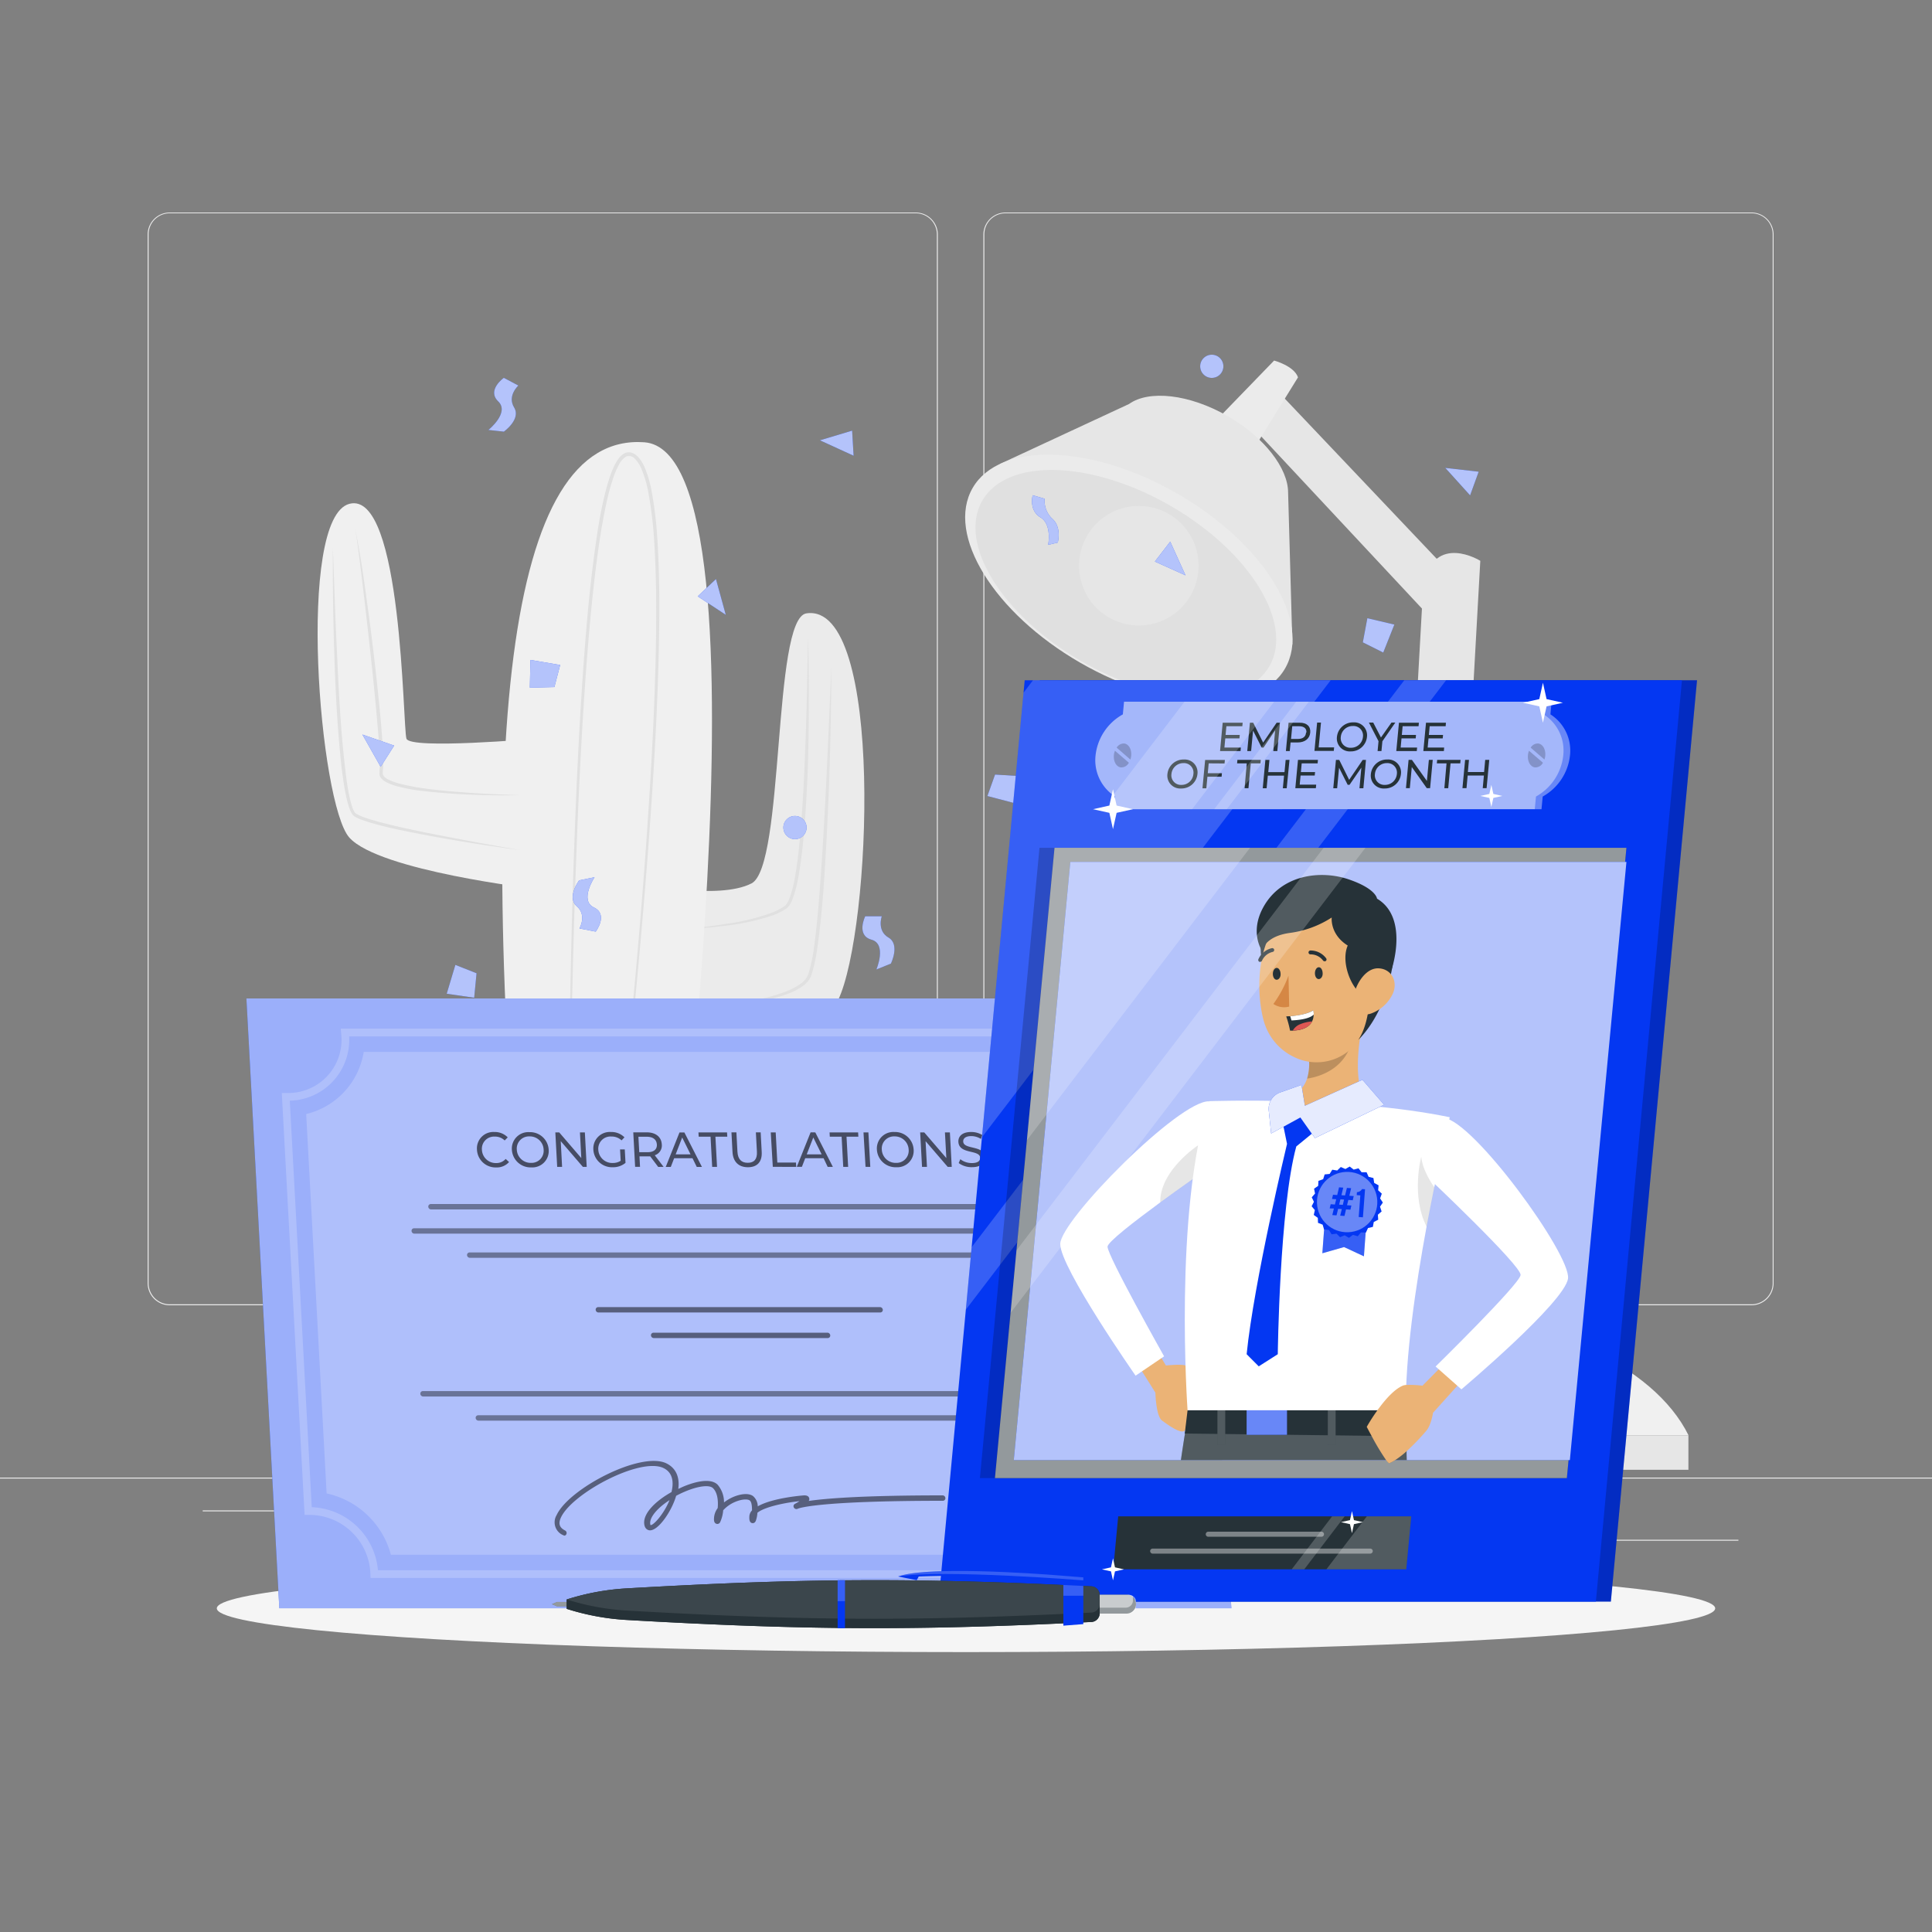 <svg xmlns="http://www.w3.org/2000/svg" viewBox="0 0 500 500"><rect x="0" y="0" width="500" height="500" fill="#808080" stroke="none"/><g id="freepik--background-complete--inject-77"><rect y="382.4" width="500" height="0.25" style="fill:#ebebeb"></rect><rect x="416.78" y="398.49" width="33.12" height="0.25" style="fill:#ebebeb"></rect><rect x="322.53" y="401.21" width="8.69" height="0.25" style="fill:#ebebeb"></rect><rect x="396.59" y="389.21" width="19.19" height="0.25" style="fill:#ebebeb"></rect><rect x="52.46" y="390.89" width="43.19" height="0.25" style="fill:#ebebeb"></rect><rect x="104.56" y="390.89" width="6.33" height="0.25" style="fill:#ebebeb"></rect><rect x="131.47" y="395.11" width="93.68" height="0.25" style="fill:#ebebeb"></rect><path d="M237,337.8H43.91a5.71,5.71,0,0,1-5.7-5.71V60.66A5.71,5.71,0,0,1,43.91,55H237a5.71,5.71,0,0,1,5.71,5.71V332.09A5.71,5.71,0,0,1,237,337.8ZM43.91,55.2a5.46,5.46,0,0,0-5.45,5.46V332.09a5.46,5.46,0,0,0,5.45,5.46H237a5.47,5.47,0,0,0,5.46-5.46V60.66A5.47,5.47,0,0,0,237,55.2Z" style="fill:#ebebeb"></path><path d="M453.31,337.8H260.21a5.72,5.72,0,0,1-5.71-5.71V60.66A5.72,5.72,0,0,1,260.21,55h193.1A5.71,5.71,0,0,1,459,60.66V332.09A5.71,5.71,0,0,1,453.31,337.8ZM260.21,55.2a5.47,5.47,0,0,0-5.46,5.46V332.09a5.47,5.47,0,0,0,5.46,5.46h193.1a5.47,5.47,0,0,0,5.46-5.46V60.66a5.47,5.47,0,0,0-5.46-5.46Z" style="fill:#ebebeb"></path><path d="M165.67,228.63s20.19,4.4,28.81,0,5.4-68.56,14.21-69.89c20.27-3.05,16.82,82.16,8.2,100.11s-53,10.32-53,10.32Z" style="fill:#ebebeb"></path><path d="M175.72,240.53c4.14-.12,8.27-.47,12.38-1a58.15,58.15,0,0,0,12.15-2.73,16.68,16.68,0,0,0,2.84-1.41,3.22,3.22,0,0,0,1.24-1.14,8.27,8.27,0,0,0,.74-1.45,33,33,0,0,0,1.59-6.08c.73-4.1,1.16-8.22,1.52-12.35.63-8.26,1-16.54,1.09-24.81s.11-16.55-.14-24.82l-.25,12.4q-.12,6.21-.33,12.4c-.29,8.26-.61,16.52-1.31,24.75-.33,4.11-.73,8.23-1.43,12.28a31.68,31.68,0,0,1-1.49,5.92,7.65,7.65,0,0,1-.66,1.31,2.59,2.59,0,0,1-1,.94,15.8,15.8,0,0,1-2.68,1.39A57.52,57.52,0,0,1,188,239.08C184,239.76,179.84,240.19,175.72,240.53Z" style="fill:#e0e0e0"></path><path d="M215.15,172.5,214.54,187l-.66,14.5c-.48,9.67-1,19.34-1.74,29-.36,4.82-.79,9.64-1.44,14.42a41.82,41.82,0,0,1-1.45,7,5.27,5.27,0,0,1-2,2.64,15.45,15.45,0,0,1-3.08,1.73,41.44,41.44,0,0,1-6.87,2.13c-2.34.54-4.72,1-7.11,1.31-4.78.73-9.61,1.17-14.44,1.45a140.86,140.86,0,0,0,14.5-1c2.4-.3,4.8-.68,7.18-1.19a42.33,42.33,0,0,0,7-2,16.93,16.93,0,0,0,3.27-1.76,7.48,7.48,0,0,0,1.4-1.3,5.76,5.76,0,0,0,.93-1.7,43.15,43.15,0,0,0,1.53-7.18c.69-4.81,1.14-9.64,1.53-14.47q1-14.49,1.52-29C214.92,191.87,215.14,182.19,215.15,172.5Z" style="fill:#e0e0e0"></path><path d="M172.54,339.23s29.9-222.21-5.8-224.77-44.31,75.8-30.52,221.94Z" style="fill:#f0f0f0"></path><path d="M138.7,191.17s-32.54,2.85-33.51,0-1-64.42-14.77-60.78-7.75,77.77,0,86.39,48.28,13.28,48.28,13.28S144.12,202.73,138.7,191.17Z" style="fill:#f0f0f0"></path><path d="M157.7,318.93q3.17-25.43,5.77-50.94c1.7-17,3.23-34,4.49-51.07s2.27-34.12,2.59-51.22c.15-8.55.14-17.11-.39-25.66a104.24,104.24,0,0,0-1.49-12.78,30.83,30.83,0,0,0-1.8-6.24,9.18,9.18,0,0,0-1.8-2.83,4.16,4.16,0,0,0-1.5-1,2.48,2.48,0,0,0-1.91.11,4.08,4.08,0,0,0-1.38,1.14,9.79,9.79,0,0,0-.94,1.4,22.77,22.77,0,0,0-1.32,3,54.8,54.8,0,0,0-1.75,6.22c-1,4.19-1.64,8.42-2.23,12.65-1.18,8.48-2,17-2.66,25.52-1.33,17.05-2.13,34.12-2.75,51.2s-1,34.17-1.24,51.26-.28,34.18-.18,51.27q.09-25.63.64-51.26c.31-17.09.75-34.17,1.41-51.24s1.52-34.14,2.9-51.17c.71-8.51,1.53-17,2.73-25.46.61-4.22,1.31-8.43,2.26-12.57a56.82,56.82,0,0,1,1.74-6.1,21,21,0,0,1,1.27-2.86,5.18,5.18,0,0,1,1.91-2.15,2,2,0,0,1,2.34.7,8.21,8.21,0,0,1,1.61,2.54,29.62,29.62,0,0,1,1.76,6,102.93,102.93,0,0,1,1.52,12.66c.55,8.51.59,17.05.47,25.59-.27,17.07-1.24,34.14-2.43,51.18S164.65,250.94,163,268,159.66,302,157.7,318.93Z" style="fill:#e0e0e0"></path><path d="M134.6,205.79c-4.21-.13-8.41-.3-12.61-.59s-8.38-.61-12.53-1.21a57,57,0,0,1-6.14-1.21,14.87,14.87,0,0,1-2.87-1.06,3.62,3.62,0,0,1-1.12-.84,1.16,1.16,0,0,1-.25-.51,3,3,0,0,1,0-.65c0-.54.11-1.1.09-1.63l0-1.59c0-1.07-.09-2.12-.13-3.17-.13-2.11-.27-4.21-.45-6.31q-1.16-12.59-2.78-25.11c-1.13-8.34-2.18-16.7-3.88-24.95.7,4.15,1.19,8.33,1.69,12.5s1,8.36,1.47,12.54c.93,8.36,1.86,16.72,2.56,25.1.2,2.09.35,4.19.49,6.28,0,1.05.14,2.1.16,3.14l0,1.56c0,.52-.06,1-.08,1.52l0,.4a1.8,1.8,0,0,0,0,.52,1.92,1.92,0,0,0,.44.89,4.26,4.26,0,0,0,1.38,1.05,15.93,15.93,0,0,0,3,1.1,46.34,46.34,0,0,0,6.25,1.14A191.83,191.83,0,0,0,134.6,205.79Z" style="fill:#e0e0e0"></path><path d="M134.6,220c-4.66-.82-9.32-1.63-14-2.52s-9.3-1.75-13.92-2.75c-2.31-.5-4.61-1-6.9-1.59-1.15-.29-2.29-.58-3.41-.93-.56-.16-1.13-.32-1.67-.53a12.8,12.8,0,0,1-1.61-.62l-.75-.37-.19-.1-.12-.1a1.43,1.43,0,0,1-.22-.26,6.66,6.66,0,0,1-.69-1.5,28.8,28.8,0,0,1-.85-3.38c-.44-2.3-.75-4.64-1-7-1.09-9.38-1.57-18.83-2-28.28q-.36-7.08-.61-14.18l-.51-14.19c-.07,9.47.08,18.94.39,28.4s.82,18.93,1.84,28.36c.29,2.36.61,4.71,1.08,7.06a29.33,29.33,0,0,0,.9,3.49,7.17,7.17,0,0,0,.81,1.71,2.57,2.57,0,0,0,.35.4,2,2,0,0,0,.23.18l.2.11.84.42a16.8,16.8,0,0,0,1.7.64c.57.21,1.14.37,1.71.53,1.15.35,2.3.64,3.45.92,2.31.57,4.63,1.05,7,1.51C115.86,217.27,125.22,218.75,134.6,220Z" style="fill:#e0e0e0"></path><polygon points="214.39 307.07 96.96 307.07 106.77 382.2 204.58 382.2 214.39 307.07" style="fill:#e0e0e0"></polygon><rect x="92" y="304.44" width="127.34" height="18.05" transform="translate(311.35 626.93) rotate(180)" style="fill:#e6e6e6"></rect><polygon points="328.41 98.85 378.44 151.59 370.79 160.48 323.47 109.81 328.41 98.85" style="fill:#e6e6e6"></polygon><path d="M368.36,151l-11.6,207.54h14.46l11.88-213.4S371.39,137.81,368.36,151Z" style="fill:#e6e6e6"></path><path d="M311.16,112.49l18.58-19.18s5.18,1.38,6.18,4.35l-12.38,20Z" style="fill:#ebebeb"></path><path d="M333.36,127.46c0-6.21-6.07-14.25-15.59-19.75-10-5.75-20.44-6.84-25.59-3.15h0L258.73,120.1l75.74,46.67Z" style="fill:#e6e6e6"></path><ellipse cx="292.15" cy="149.64" rx="25.23" ry="46.69" transform="translate(16.48 327.83) rotate(-60)" style="fill:#ebebeb"></ellipse><ellipse cx="291.37" cy="151" rx="23.18" ry="42.89" transform="translate(14.91 327.83) rotate(-60)" style="fill:#e0e0e0"></ellipse><circle cx="294.73" cy="146.4" r="15.47" transform="translate(-17.2 251.29) rotate(-45)" style="fill:#e6e6e6"></circle><path d="M437,371.48c-9-18.31-37.77-31.7-71.88-31.7s-62.86,13.39-71.87,31.7Z" style="fill:#f0f0f0"></path><rect x="293.21" y="371.48" width="143.75" height="8.9" style="fill:#e6e6e6"></rect></g><g id="freepik--Shadow--inject-77"><ellipse id="freepik--path--inject-77" cx="250" cy="416.24" rx="193.89" ry="11.32" style="fill:#f5f5f5"></ellipse></g><g id="freepik--Confetti--inject-77"><polygon points="302.85 140.17 298.88 145.33 306.81 148.9 302.85 140.17" style="fill:#0437F2"></polygon><polygon points="333.51 298.47 338.62 294.44 331.8 289.04 333.51 298.47" style="fill:#0437F2"></polygon><polygon points="220.91 117.94 220.53 111.45 212.19 113.95 220.91 117.94" style="fill:#0437F2"></polygon><polygon points="173.41 359.03 169.44 364.18 177.37 367.75 173.41 359.03" style="fill:#0437F2"></polygon><polygon points="257.52 200.46 263.87 200.85 263.07 207.99 255.54 206.01 257.52 200.46" style="fill:#0437F2"></polygon><polygon points="285.86 263.17 282.85 268.77 276.69 265.07 281.64 259.05 285.86 263.17" style="fill:#0437F2"></polygon><polygon points="246.73 299.93 253.08 300.33 252.29 307.47 244.75 305.49 246.73 299.93" style="fill:#0437F2"></polygon><path d="M324.82,217.18l4,.79s-6,4-3.18,7.14-2,5.95-2,5.95l-3.57-2.38s3.17-2.38,1.59-5.55S324.82,217.18,324.82,217.18Z" style="fill:#0437F2"></path><polygon points="388.72 279.57 385.07 284.96 393.21 288.04 388.72 279.57" style="fill:#0437F2"></polygon><polygon points="380.46 128.2 382.68 122.08 374.04 121.09 380.46 128.2" style="fill:#0437F2"></polygon><polygon points="352.7 166.24 353.87 159.99 360.86 161.64 357.98 168.88 352.7 166.24" style="fill:#0437F2"></polygon><path d="M401.27,190.9l-4,.45s4.46-5.59.85-7.77.09-6.27.09-6.27l4.12,1.18s-2.3,3.23.18,5.78S401.27,190.9,401.27,190.9Z" style="fill:#0437F2"></path><path d="M238.52,366.4l4,.79s-6,4-3.17,7.14-2,5.95-2,5.95l-3.57-2.38s3.18-2.38,1.59-5.55S238.52,366.4,238.52,366.4Z" style="fill:#0437F2"></path><polygon points="292.06 329.18 288.1 334.34 296.03 337.91 292.06 329.18" style="fill:#0437F2"></polygon><polygon points="343.81 339.73 350.16 340.12 349.37 347.26 341.83 345.28 343.81 339.73" style="fill:#0437F2"></polygon><path d="M368,346.5l4,.79s-5.95,4-3.17,7.14-2,5.95-2,5.95L363.21,358s3.17-2.38,1.58-5.55S368,346.5,368,346.5Z" style="fill:#0437F2"></path><path d="M273.75,140.42l-2.49.59s1.06-5.29-2-7.12-2-5.72-2-5.72l3.1.9a6.31,6.31,0,0,0,2.05,5.25C274.81,136.53,273.75,140.42,273.75,140.42Z" style="fill:#0437F2"></path><path d="M230.56,249.38l-3.75,1.52s2.79-6.59-1.27-7.71-1.62-6.06-1.62-6.06l4.29,0s-1.34,3.73,1.73,5.51S230.56,249.38,230.56,249.38Z" style="fill:#0437F2"></path><path d="M208.74,214.17a3,3,0,1,1-3-3A3,3,0,0,1,208.74,214.17Z" style="fill:#0437F2"></path><path d="M316.61,94.8a3,3,0,1,1-3-3A3,3,0,0,1,316.61,94.8Z" style="fill:#0437F2"></path><polygon points="185.29 149.86 180.56 154.33 187.83 159.11 185.29 149.86" style="fill:#0437F2"></polygon><polygon points="163.65 277.88 166.81 272.19 158.43 269.84 163.65 277.88" style="fill:#0437F2"></polygon><polygon points="106 320.34 104.34 326.63 113.03 326.86 106 320.34" style="fill:#0437F2"></polygon><polygon points="123.33 251.88 122.72 258.21 115.61 257.18 117.85 249.71 123.33 251.88" style="fill:#0437F2"></polygon><path d="M149.87,227.84l4-.81s-4,6-.17,7.82.47,6.25.47,6.25l-4.21-.82s2-3.42-.68-5.73S149.87,227.84,149.87,227.84Z" style="fill:#0437F2"></path><polygon points="98.51 198.45 102.01 192.96 93.79 190.1 98.51 198.45" style="fill:#0437F2"></polygon><polygon points="143.48 177.81 137.12 177.97 137.28 170.79 144.97 172.1 143.48 177.81" style="fill:#0437F2"></polygon><path d="M130.4,111.71l-4-.44s5.58-4.47,2.54-7.39,1.45-6.1,1.45-6.1l3.76,2s-2.95,2.65-1.09,5.68S130.4,111.71,130.4,111.71Z" style="fill:#0437F2"></path><path d="M192,313.91a3,3,0,1,1,3.22,2.7A3,3,0,0,1,192,313.91Z" style="fill:#0437F2"></path><g style="opacity:0.7;isolation:isolate"><polygon points="302.85 140.17 298.88 145.33 306.81 148.9 302.85 140.17" style="fill:#fff"></polygon><polygon points="333.51 298.47 338.62 294.44 331.8 289.04 333.51 298.47" style="fill:#fff"></polygon><polygon points="220.91 117.94 220.53 111.45 212.19 113.95 220.91 117.94" style="fill:#fff"></polygon><polygon points="173.41 359.03 169.44 364.18 177.37 367.75 173.41 359.03" style="fill:#fff"></polygon><polygon points="257.52 200.46 263.87 200.85 263.07 207.99 255.54 206.01 257.52 200.46" style="fill:#fff"></polygon><polygon points="285.86 263.17 282.85 268.77 276.69 265.07 281.64 259.05 285.86 263.17" style="fill:#fff"></polygon><polygon points="246.73 299.93 253.08 300.33 252.29 307.47 244.75 305.49 246.73 299.93" style="fill:#fff"></polygon><path d="M324.82,217.18l4,.79s-6,4-3.18,7.14-2,5.95-2,5.95l-3.57-2.38s3.17-2.38,1.59-5.55S324.82,217.18,324.82,217.18Z" style="fill:#fff"></path><polygon points="388.72 279.57 385.07 284.96 393.21 288.04 388.72 279.57" style="fill:#fff"></polygon><polygon points="380.46 128.2 382.68 122.08 374.04 121.09 380.46 128.2" style="fill:#fff"></polygon><polygon points="352.7 166.24 353.87 159.99 360.86 161.64 357.98 168.88 352.7 166.24" style="fill:#fff"></polygon><path d="M401.27,190.9l-4,.45s4.46-5.59.85-7.77.09-6.27.09-6.27l4.12,1.18s-2.3,3.23.18,5.78S401.27,190.9,401.27,190.9Z" style="fill:#fff"></path><path d="M238.52,366.4l4,.79s-6,4-3.17,7.14-2,5.95-2,5.95l-3.57-2.38s3.18-2.38,1.59-5.55S238.52,366.4,238.52,366.4Z" style="fill:#fff"></path><polygon points="292.06 329.18 288.1 334.34 296.03 337.91 292.06 329.18" style="fill:#fff"></polygon><polygon points="343.81 339.73 350.16 340.12 349.37 347.26 341.83 345.28 343.81 339.73" style="fill:#fff"></polygon><path d="M368,346.5l4,.79s-5.95,4-3.17,7.14-2,5.95-2,5.95L363.21,358s3.17-2.38,1.58-5.55S368,346.5,368,346.5Z" style="fill:#fff"></path><path d="M273.75,140.42l-2.49.59s1.06-5.29-2-7.12-2-5.72-2-5.72l3.1.9a6.31,6.31,0,0,0,2.05,5.25C274.81,136.53,273.75,140.42,273.75,140.42Z" style="fill:#fff"></path><path d="M230.56,249.38l-3.75,1.52s2.79-6.59-1.27-7.71-1.62-6.06-1.62-6.06l4.29,0s-1.34,3.73,1.73,5.51S230.56,249.38,230.56,249.38Z" style="fill:#fff"></path><path d="M208.74,214.17a3,3,0,1,1-3-3A3,3,0,0,1,208.74,214.17Z" style="fill:#fff"></path><path d="M316.61,94.8a3,3,0,1,1-3-3A3,3,0,0,1,316.61,94.8Z" style="fill:#fff"></path><polygon points="185.29 149.86 180.56 154.33 187.83 159.11 185.29 149.86" style="fill:#fff"></polygon><polygon points="163.65 277.88 166.81 272.19 158.43 269.84 163.65 277.88" style="fill:#fff"></polygon><polygon points="106 320.34 104.34 326.63 113.03 326.86 106 320.34" style="fill:#fff"></polygon><polygon points="123.33 251.88 122.72 258.21 115.61 257.18 117.85 249.71 123.33 251.88" style="fill:#fff"></polygon><path d="M149.87,227.84l4-.81s-4,6-.17,7.82.47,6.25.47,6.25l-4.21-.82s2-3.42-.68-5.73S149.87,227.84,149.87,227.84Z" style="fill:#fff"></path><polygon points="98.51 198.45 102.01 192.96 93.79 190.1 98.51 198.45" style="fill:#fff"></polygon><polygon points="143.48 177.81 137.12 177.97 137.28 170.79 144.97 172.1 143.48 177.81" style="fill:#fff"></polygon><path d="M130.4,111.71l-4-.44s5.58-4.47,2.54-7.39,1.45-6.1,1.45-6.1l3.76,2s-2.95,2.65-1.09,5.68S130.4,111.71,130.4,111.71Z" style="fill:#fff"></path><path d="M192,313.91a3,3,0,1,1,3.22,2.7A3,3,0,0,1,192,313.91Z" style="fill:#fff"></path></g></g><g id="freepik--Diploma--inject-77"><polygon points="318.67 416.21 72.29 416.21 63.77 258.4 310.15 258.4 318.67 416.21" style="fill:#0437F2"></polygon><g style="opacity:0.6;isolation:isolate"><polygon points="318.67 416.21 72.29 416.21 63.77 258.4 310.15 258.4 318.67 416.21" style="fill:#fff"></polygon></g><g style="opacity:0.2"><path d="M294,408.38H95.9l-.06-1.53a15.84,15.84,0,0,0-15.6-14.8H78.83l-5.9-109.18h1.52A13.77,13.77,0,0,0,88.36,268.2l-.18-2H286.41l0,1.68v.2A15.82,15.82,0,0,0,302,282.87l1.59,0,5.9,109.26-1.67,0a13.79,13.79,0,0,0-13.94,14.66Zm-196.23-2H291.9a15.76,15.76,0,0,1,15.52-16.32l-5.68-105.2a17.84,17.84,0,0,1-17.3-16.64H90.36A15.76,15.76,0,0,1,75,284.86l5.68,105.2A17.86,17.86,0,0,1,97.81,406.38Z" style="fill:#fff"></path></g><path d="M101.17,402.38A22.08,22.08,0,0,0,84.53,386.5l-5.29-98.19a19.73,19.73,0,0,0,14.89-16.09H281a22.08,22.08,0,0,0,16.92,16.24l5.29,98.11a19.73,19.73,0,0,0-15,15.81Z" style="fill:#fff;opacity:0.2"></path><g style="opacity:0.6"><path d="M123.44,297.52a4.24,4.24,0,0,1,4.49-4.56,4.66,4.66,0,0,1,3.47,1.39l-.79.8a3.52,3.52,0,0,0-2.57-1,3.15,3.15,0,0,0-3.32,3.42,3.59,3.59,0,0,0,3.69,3.43,3.18,3.18,0,0,0,2.46-1.07l.87.8a4.19,4.19,0,0,1-3.33,1.4A4.81,4.81,0,0,1,123.44,297.52Z"></path><path d="M132.47,297.52A4.26,4.26,0,0,1,137,293a4.82,4.82,0,0,1,5,4.56,4.24,4.24,0,0,1-4.49,4.56A4.85,4.85,0,0,1,132.47,297.52Zm8.22,0a3.56,3.56,0,0,0-3.64-3.42,3.15,3.15,0,0,0-3.3,3.42,3.58,3.58,0,0,0,3.67,3.43A3.14,3.14,0,0,0,140.69,297.52Z"></path><path d="M151.36,293.06l.48,8.92h-1l-5.72-6.65.35,6.65h-1.27l-.48-8.92h1l5.72,6.65-.35-6.65Z"></path><path d="M160.47,297.47h1.22l.19,3.48a5,5,0,0,1-3.32,1.13,4.82,4.82,0,0,1-5-4.56,4.26,4.26,0,0,1,4.54-4.56,4.72,4.72,0,0,1,3.51,1.38l-.75.79a3.71,3.71,0,0,0-2.65-1,3.16,3.16,0,0,0-3.37,3.42,3.61,3.61,0,0,0,3.73,3.43,3.68,3.68,0,0,0,2.06-.57Z"></path><path d="M170.34,302l-2.07-2.74c-.18,0-.37,0-.56,0H165.5l.14,2.71h-1.27l-.48-8.92h3.48c2.32,0,3.79,1.18,3.9,3.11a2.65,2.65,0,0,1-1.82,2.82l2.28,3Zm-.35-5.81c-.07-1.27-1-2-2.6-2h-2.17l.22,4h2.17C169.24,298.18,170.06,297.45,170,296.17Z"></path><path d="M179.22,299.75h-4.75L173.6,302h-1.31l3.56-8.92h1.27l4.54,8.92h-1.34Zm-.51-1-2.16-4.37-1.69,4.37Z"></path><path d="M183.89,294.17h-3.07l-.06-1.11h7.4l.06,1.11h-3.07l.42,7.81h-1.26Z"></path><path d="M189.57,298.13l-.27-5.07h1.28l.27,5c.11,2,1.06,2.87,2.67,2.87s2.48-.89,2.37-2.87l-.27-5h1.24l.27,5.07c.14,2.59-1.2,3.95-3.56,3.95S189.71,300.72,189.57,298.13Z"></path><path d="M199.47,293.06h1.28l.42,7.81H206l.06,1.11H200Z"></path><path d="M213.14,299.75h-4.75l-.86,2.23h-1.32l3.57-8.92H211l4.54,8.92h-1.34Zm-.5-1-2.16-4.37-1.7,4.37Z"></path><path d="M217.81,294.17h-3.06l-.06-1.11h7.39l.06,1.11h-3.06l.42,7.81h-1.27Z"></path><path d="M223.47,293.06h1.27l.49,8.92H224Z"></path><path d="M226.94,297.52a4.26,4.26,0,0,1,4.51-4.56,4.82,4.82,0,0,1,5,4.56,4.24,4.24,0,0,1-4.49,4.56A4.84,4.84,0,0,1,226.94,297.52Zm8.22,0a3.58,3.58,0,0,0-3.65-3.42,3.15,3.15,0,0,0-3.3,3.42,3.59,3.59,0,0,0,3.67,3.43A3.15,3.15,0,0,0,235.16,297.52Z"></path><path d="M245.83,293.06l.48,8.92h-1.05l-5.72-6.65.36,6.65h-1.28l-.48-8.92h1.05l5.72,6.65-.36-6.65Z"></path><path d="M248.11,301l.42-1a4.8,4.8,0,0,0,3,1c1.55,0,2.18-.6,2.14-1.38-.12-2.17-5.46-.8-5.64-4.11-.07-1.38.94-2.55,3.29-2.55a5.48,5.48,0,0,1,2.91.79l-.37,1a4.76,4.76,0,0,0-2.49-.73c-1.51,0-2.13.64-2.09,1.42.12,2.18,5.46.81,5.63,4.09.08,1.36-1,2.53-3.32,2.53A5.59,5.59,0,0,1,248.11,301Z"></path></g><g style="opacity:0.4"><path d="M268.25,313H111.58a.74.74,0,0,1-.74-.7.66.66,0,0,1,.66-.7H268.17a.75.75,0,0,1,.74.7A.66.66,0,0,1,268.25,313Z"></path></g><g style="opacity:0.4"><path d="M273.24,319.27h-166a.74.74,0,0,1-.73-.7.64.64,0,0,1,.66-.69h166a.74.74,0,0,1,.74.69A.66.66,0,0,1,273.24,319.27Z"></path></g><g style="opacity:0.4"><path d="M259.61,325.52h-138a.74.74,0,0,1-.74-.69.66.66,0,0,1,.66-.7H259.54a.76.76,0,0,1,.74.7A.66.66,0,0,1,259.61,325.52Z"></path></g><g style="opacity:0.5"><path d="M227.81,339.67H154.89a.74.74,0,0,1-.73-.7.65.65,0,0,1,.66-.69h72.91a.74.74,0,0,1,.74.69A.66.66,0,0,1,227.81,339.67Z"></path></g><g style="opacity:0.5"><path d="M214.21,346.29h-45a.74.74,0,0,1-.74-.69.66.66,0,0,1,.66-.7h45a.74.74,0,0,1,.74.7A.65.65,0,0,1,214.21,346.29Z"></path></g><g style="opacity:0.4"><path d="M275.51,361.41h-166a.74.74,0,0,1-.73-.7.66.66,0,0,1,.66-.7h166a.75.75,0,0,1,.73.7A.65.65,0,0,1,275.51,361.41Z"></path></g><g style="opacity:0.4"><path d="M261.89,367.66H123.83a.74.74,0,0,1-.73-.7.65.65,0,0,1,.66-.69H261.81a.74.74,0,0,1,.74.69A.66.66,0,0,1,261.89,367.66Z"></path></g><g style="opacity:0.5"><path d="M146.14,397.42a.62.62,0,0,1-.32-.09,3.61,3.61,0,0,1-1.77-5.22c3.18-6.89,21.82-16.59,28.4-13.4,2.43,1.18,3.51,3.51,3.09,6.62l1.19-.55c2-.86,6.92-2.63,9-.53a6.92,6.92,0,0,1,1.64,4.58,11.1,11.1,0,0,1,2.29-1.37c1.65-.73,3.89-1.2,5.2-.3a3.57,3.57,0,0,1,1.25,2.68C200,387.59,208,387,208.15,387c.85,0,1.15.34,1.25.66a.78.78,0,0,1-.11.78c4.39-.64,14-1.44,34.64-1.44a.74.74,0,0,1,.74.7.66.66,0,0,1-.66.7c-32.65,0-37.33,1.95-37.55,2.06a.75.75,0,0,1-1-.3.68.68,0,0,1,.22-.93h0c.43-.24.86-.49,1.24-.73-3.27.32-9,1.41-10.9,3a7.73,7.73,0,0,1-.41,2.07c-.29.69-.77.64-1,.6-.71-.19-.7-1.05-.68-1.67a2.42,2.42,0,0,1,.69-1.61c0-1.09-.09-2.24-.63-2.6s-2-.35-3.83.44a8.8,8.8,0,0,0-3,2.13,8.93,8.93,0,0,1-.8,3.1.79.79,0,0,1-1,.38c-.67-.25-.6-1.09-.56-1.64a4.73,4.73,0,0,1,.94-2.4c.16-1.77,0-3.92-1.17-5.12-.94-1-3.91-.61-7.39.88-.76.32-1.49.68-2.19,1.05-1.19,4.1-4.75,9.22-6.94,8.93-.35-.05-1.19-.3-1.33-1.68-.28-2.76,3-5.94,7.06-8.21.53-2.16.57-4.93-2.05-6.21-6-2.91-23.67,6.52-26.56,12.79-.73,1.58-.4,2.61,1.07,3.36a.72.72,0,0,1,.34.94A.65.65,0,0,1,146.14,397.42Zm27.13-9.18c-3.11,2-5.16,4.41-5,6.07a.84.84,0,0,0,.1.39C169.1,394.77,171.78,391.9,173.27,388.24Z"></path></g></g><g id="freepik--Character--inject-77"><polygon points="246.78 414.49 269.08 176.05 439.19 176.05 416.89 414.49 246.78 414.49" style="fill:#0437F2"></polygon><polygon points="246.78 414.49 269.08 176.05 439.19 176.05 416.89 414.49 246.78 414.49" style="opacity:0.2;isolation:isolate"></polygon><polygon points="435.29 176.05 413.01 414.49 242.89 414.49 249.96 338.94 251.46 322.78 254.13 294.32 264.89 179.27 265.19 176.05 435.29 176.05" style="fill:#0437F2"></polygon><polygon points="344.38 176.05 254.13 294.32 264.89 179.27 267.34 176.05 344.38 176.05" style="fill:#fff;opacity:0.2;isolation:isolate"></polygon><polygon points="374.25 176.05 249.96 338.94 251.46 322.78 363.43 176.05 374.25 176.05" style="fill:#fff;opacity:0.2;isolation:isolate"></polygon><path d="M406.31,195.51a11.1,11.1,0,0,0-5.06-10.63l.3-3.28H290.9l-.31,3.28a13.88,13.88,0,0,0-7.06,10.63,11.13,11.13,0,0,0,5.07,10.63l-.31,3.28H398.94l.31-3.28A13.84,13.84,0,0,0,406.31,195.51Z" style="fill:#0437F2"></path><path d="M406.31,195.51a11.1,11.1,0,0,0-5.06-10.63l.3-3.28H290.9l-.31,3.28a13.88,13.88,0,0,0-7.06,10.63,11.13,11.13,0,0,0,5.07,10.63l-.31,3.28H398.94l.31-3.28A13.84,13.84,0,0,0,406.31,195.51Z" style="fill:#fff;opacity:0.4;isolation:isolate"></path><path d="M404.57,195.51a13.86,13.86,0,0,1-7.06,10.63l-.31,3.28H288.29l.31-3.28c-.17-.11-.34-.22-.5-.34a11.13,11.13,0,0,1-4.57-10.29,13.85,13.85,0,0,1,7.07-10.63l.3-3.28H399.81l-.3,3.28A11.12,11.12,0,0,1,404.57,195.51Z" style="fill:#fff;opacity:0.4;isolation:isolate"></path><polygon points="365.23 392.43 363.94 406.14 288.1 406.14 289.39 392.43 365.23 392.43" style="fill:#263238"></polygon><g style="opacity:0.4"><path d="M342,397.71h-29.3a.65.65,0,0,1-.65-.65.66.66,0,0,1,.65-.66H342a.66.66,0,0,1,.65.66A.65.65,0,0,1,342,397.71Z" style="fill:#fff"></path><path d="M354.61,402.08h-56.3a.66.66,0,0,1-.65-.66.65.65,0,0,1,.65-.65h56.3a.66.66,0,0,1,.66.65A.67.67,0,0,1,354.61,402.08Z" style="fill:#fff"></path></g><path d="M321.14,193.46l-.09.91h-5.3l.68-7.33h5.17l-.09.91h-4.12l-.21,2.25h3.67l-.08.89H317.1l-.22,2.37Z" style="fill:#263238"></path><path d="M329.53,194.37,330,189,327,193.48h-.48l-2.23-4.42-.5,5.31h-1l.69-7.33h.85l2.57,5.15,3.49-5.15h.86l-.68,7.33Z" style="fill:#263238"></path><path d="M339.09,189.59c-.15,1.6-1.39,2.56-3.3,2.56H334l-.21,2.22h-1l.69-7.33h2.85C338.18,187,339.24,188,339.09,189.59Zm-1,0c.1-1-.55-1.64-1.88-1.64h-1.78l-.31,3.29h1.78C337.19,191.24,337.94,190.64,338,189.59Z" style="fill:#263238"></path><path d="M340.87,187h1l-.6,6.42h4l-.09.91h-5Z" style="fill:#263238"></path><path d="M346,190.7a4.17,4.17,0,0,1,4.25-3.75,3.33,3.33,0,0,1,3.52,3.75,4.16,4.16,0,0,1-4.23,3.76A3.34,3.34,0,0,1,346,190.7Zm6.73,0a2.46,2.46,0,0,0-2.57-2.81A3.09,3.09,0,0,0,347,190.7a2.47,2.47,0,0,0,2.59,2.82A3.08,3.08,0,0,0,352.73,190.7Z" style="fill:#263238"></path><path d="M357.76,191.84l-.24,2.53h-1l.24-2.55L354.27,187h1.12l2,3.86,2.72-3.86h1Z" style="fill:#263238"></path><path d="M366.75,193.46l-.09.91h-5.3l.69-7.33h5.16l-.09.91H363l-.21,2.25h3.67l-.08.89h-3.67l-.22,2.37Z" style="fill:#263238"></path><path d="M373.75,193.46l-.08.91h-5.31l.69-7.33h5.16l-.08.91H370l-.21,2.25h3.67l-.09.89h-3.67l-.22,2.37Z" style="fill:#263238"></path><path d="M302.13,200.31a4.17,4.17,0,0,1,4.24-3.75,3.33,3.33,0,0,1,3.53,3.75,4.15,4.15,0,0,1-4.23,3.75A3.33,3.33,0,0,1,302.13,200.31Zm6.72,0a2.46,2.46,0,0,0-2.56-2.82,3.09,3.09,0,0,0-3.12,2.82,2.47,2.47,0,0,0,2.59,2.82A3.07,3.07,0,0,0,308.85,200.31Z" style="fill:#263238"></path><path d="M312.81,197.56l-.24,2.55h3.66l-.08.9h-3.67l-.28,3h-1l.69-7.33H317l-.09.91Z" style="fill:#263238"></path><path d="M322.66,197.56h-2.5l.08-.91h6.05l-.08.91H323.7l-.6,6.42h-1Z" style="fill:#263238"></path><path d="M333.72,196.65,333,204H332l.31-3.27h-4.2l-.31,3.27h-1l.68-7.33h1.05l-.3,3.15h4.2l.3-3.15Z" style="fill:#263238"></path><path d="M340.63,203.07l-.09.91h-5.31l.69-7.33h5.16l-.08.91h-4.12l-.21,2.25h3.67l-.09.89h-3.66l-.23,2.37Z" style="fill:#263238"></path><path d="M351.83,204l.49-5.34-3.06,4.45h-.48l-2.23-4.42-.5,5.31h-1l.69-7.33h.86l2.56,5.15,3.5-5.15h.85l-.67,7.33Z" style="fill:#263238"></path><path d="M354.78,200.31a4.18,4.18,0,0,1,4.25-3.75,3.33,3.33,0,0,1,3.53,3.75,4.16,4.16,0,0,1-4.23,3.75A3.34,3.34,0,0,1,354.78,200.31Zm6.73,0a2.47,2.47,0,0,0-2.57-2.82,3.08,3.08,0,0,0-3.11,2.82,2.47,2.47,0,0,0,2.59,2.82A3.07,3.07,0,0,0,361.51,200.31Z" style="fill:#263238"></path><path d="M370.79,196.65l-.68,7.33h-.86l-3.88-5.47-.51,5.47h-1l.68-7.33h.86l3.88,5.46.51-5.46Z" style="fill:#263238"></path><path d="M374.36,197.56h-2.51l.09-.91H378l-.09.91h-2.51l-.6,6.42h-1Z" style="fill:#263238"></path><path d="M385.42,196.65l-.69,7.33h-1l.3-3.27h-4.2l-.3,3.27h-1.05l.69-7.33h1l-.29,3.15h4.2l.29-3.15Z" style="fill:#263238"></path><path d="M399.7,196.57a5.41,5.41,0,0,0,.18-.72c.26-1.71-.52-3.24-1.74-3.43a2.15,2.15,0,0,0-2,1.07Z" style="opacity:0.2;isolation:isolate"></path><path d="M395.7,194.29a5,5,0,0,0-.24.88c-.26,1.71.52,3.24,1.74,3.43a2.2,2.2,0,0,0,2.11-1.21Z" style="opacity:0.2;isolation:isolate"></path><path d="M288.55,194.29a4.24,4.24,0,0,0-.25.88c-.26,1.71.52,3.24,1.74,3.43a2.2,2.2,0,0,0,2.11-1.21Z" style="opacity:0.2;isolation:isolate"></path><path d="M292.54,196.57a4.21,4.21,0,0,0,.18-.72c.26-1.71-.51-3.24-1.73-3.43a2.16,2.16,0,0,0-2,1.07Z" style="opacity:0.2;isolation:isolate"></path><path d="M329.74,181.6l-21.23,27.82H288.29l.31-3.28c-.17-.11-.34-.22-.5-.34l18.46-24.2Z" style="fill:#fff;opacity:0.2;isolation:isolate"></path><polygon points="338.72 181.6 317.49 209.42 314.24 209.42 335.46 181.6 338.72 181.6" style="fill:#fff;opacity:0.2;isolation:isolate"></polygon><polygon points="365.23 392.43 363.94 406.14 343.27 406.14 353.73 392.43 365.23 392.43" style="fill:#fff;opacity:0.2;isolation:isolate"></polygon><polygon points="348 392.43 337.54 406.14 334.29 406.14 344.75 392.43 348 392.43" style="fill:#fff;opacity:0.2;isolation:isolate"></polygon><polygon points="288.98 210.36 293.21 209.42 288.98 208.48 288.04 204.25 287.1 208.48 282.87 209.42 287.1 210.36 288.04 214.59 288.98 210.36" style="fill:#fff"></polygon><polygon points="400.25 182.81 404.48 181.87 400.25 180.93 399.31 176.69 398.37 180.93 394.14 181.87 398.37 182.81 399.31 187.04 400.25 182.81" style="fill:#fff"></polygon><polygon points="386.48 206.5 388.81 205.99 386.48 205.47 385.96 203.13 385.44 205.47 383.1 205.99 385.44 206.5 385.96 208.84 386.48 206.5" style="fill:#fff"></polygon><polygon points="288.56 406.67 290.89 406.15 288.56 405.63 288.04 403.29 287.52 405.63 285.18 406.15 287.52 406.67 288.04 409 288.56 406.67" style="fill:#fff"></polygon><polygon points="350.4 394.45 352.74 393.93 350.4 393.41 349.89 391.07 349.37 393.41 347.03 393.93 349.37 394.45 349.89 396.78 350.4 394.45" style="fill:#fff"></polygon><polygon points="405.5 382.54 420.92 219.41 269.02 219.41 253.6 382.54 405.5 382.54" style="opacity:0.2;isolation:isolate"></polygon><polygon points="405.5 382.54 420.92 219.41 272.91 219.41 257.49 382.54 405.5 382.54" style="fill:#263238"></polygon><polygon points="405.5 382.54 420.92 219.41 272.91 219.41 257.49 382.54 405.5 382.54" style="fill:#fff;opacity:0.5;isolation:isolate"></polygon><polygon points="420.92 223.06 406.28 377.86 262.37 377.86 277 223.06 420.92 223.06" style="fill:#0437F2"></polygon><polygon points="420.92 223.06 406.28 377.86 262.37 377.86 277 223.06 420.92 223.06" style="fill:#fff;opacity:0.7;isolation:isolate"></polygon><g id="freepik--group--inject-77"><path d="M297.64,346.61l4.1,6.78s3.87-.43,5.11,0,.86,15.88-.2,16.85-4.29-1.42-5.9-2.58-1.74-7.25-1.74-7.25l-5.84-9.32Z" style="fill:#ebb376"></path><path d="M286.63,322.64c0,2.4,14.64,28.38,14.64,28.38l-7.38,5s-19.5-27.9-19.5-34.06,30.84-37.29,38.54-36.94l2.14,15.72s-.55.37-1.49,1c-2.55,1.76-8,5.55-13.31,9.44C293.36,316.26,286.63,321.48,286.63,322.64Z" style="fill:#fff"></path><path d="M313.58,301.78c-2.55,1.76-8,5.55-13.31,9.44-.15-8.32,9.81-14.82,9.81-14.82A8.35,8.35,0,0,1,313.58,301.78Z" style="opacity:0.1;isolation:isolate"></path><path d="M364.06,377.86h-3a8.78,8.78,0,0,1-1.43.77c-.15.07-.46-.23-.86-.77H305.62c.36-2.49.71-4.79,1.05-6.86.07-.38.13-.77.19-1.15v0c.16-.94.31-1.84.45-2.68a.57.57,0,0,0,0-.13c.13-.72.26-1.39.38-2h0c0-.22.08-.44.11-.66H363.9c0,.23,0,.45,0,.67,0,1.79.07,5.49.13,10.53v0C364,376.28,364.05,377.06,364.06,377.86Z" style="fill:#263238"></path><path d="M364.06,377.86h-3a8.78,8.78,0,0,1-1.43.77c-.15.07-.46-.23-.86-.77H305.62c.36-2.49.71-4.79,1.05-6.86.07-.38.13-.77.19-1.15v0c.16-.94.31-1.84.45-2.68a.57.57,0,0,0,0-.13c.13-.72.26-1.39.38-2h0c0-.22.08-.44.11-.66H363.9c0,.23,0,.45,0,.67,0,1.79.07,5.49.13,10.53v0C364,376.28,364.05,377.06,364.06,377.86Z" style="fill:#fff;opacity:0.2;isolation:isolate"></path><polygon points="307.34 364.98 363.8 364.98 363.8 371.7 306.62 371 307.34 364.98" style="fill:#263238"></polygon><rect x="343.64" y="361.95" width="2.02" height="11.93" style="fill:#263238"></rect><rect x="315.07" y="361.95" width="2.02" height="11.93" style="fill:#263238"></rect><rect x="322.63" y="363.8" width="10.44" height="7.52" style="fill:#0437F2"></rect><rect x="343.64" y="361.95" width="2.02" height="11.93" style="fill:#fff;opacity:0.2;isolation:isolate"></rect><rect x="315.07" y="361.95" width="2.02" height="11.93" style="fill:#fff;opacity:0.2;isolation:isolate"></rect><rect x="322.63" y="363.8" width="10.44" height="7.52" style="fill:#fff;opacity:0.4;isolation:isolate"></rect><path d="M375.19,289.14s-1.8,7.43-4,18.13c-.64,3.16-1.31,6.6-2,10.21-2.84,15.38-5.57,34-5.35,47.5H307.34s-3.67-51.57,5.59-80C312.93,285,348.61,283.65,375.19,289.14Z" style="fill:#fff"></path><path d="M354.36,286.47c-5.13,4.66-17.68,2.94-17.68,2.94s-7.83-2.15-6.18-4.59c4.61-.77,6.84-2.92,7.77-5.68a13.45,13.45,0,0,0,.46-5.27,27.19,27.19,0,0,0-.38-2.94l15.51-11.49C351.83,267,349.34,281,354.36,286.47Z" style="fill:#ebb376"></path><path d="M350.28,266.74c-.62,9.31-8.27,11.88-12,12.4a13.45,13.45,0,0,0,.46-5.27Z" style="opacity:0.2;isolation:isolate"></path><path d="M327.6,235.32s-4.33,14,2.45,20.65,10.78-20,10.78-20Z" style="fill:#263238"></path><path d="M350.42,270.67a13.15,13.15,0,0,1-15.69,2.8,14.6,14.6,0,0,1-7.25-8A14.25,14.25,0,0,1,327,264c-2.43-9.32-1.32-24.81,8.8-29.17a14.26,14.26,0,0,1,19.94,13.86C355.34,259.12,355.59,265.25,350.42,270.67Z" style="fill:#ebb376"></path><path d="M342.3,251.84c.07.84-.42,1.54-1,1.55s-1-.67-1-1.51.43-1.55,1-1.56S342.27,251,342.3,251.84Z" style="fill:#263238"></path><path d="M331.41,252c.08.84-.42,1.55-1,1.56s-1-.68-1-1.52.43-1.54,1-1.55S331.39,251.23,331.41,252Z" style="fill:#263238"></path><path d="M333.46,252.49a30,30,0,0,1-3.91,7.33,4.91,4.91,0,0,0,4.09.68Z" style="fill:#d58745"></path><path d="M342.9,248.77a.54.54,0,0,1-.49-.18,4,4,0,0,0-3.22-1.6.5.5,0,1,1-.09-1h0a5,5,0,0,1,4.09,2,.5.5,0,0,1-.06.7h0A.62.62,0,0,1,342.9,248.77Z" style="fill:#263238"></path><path d="M326.22,248.91a.49.49,0,0,1-.29,0,.51.51,0,0,1-.26-.66h0a5,5,0,0,1,3.53-2.87.5.5,0,0,1,.56.42h0a.51.51,0,0,1-.42.56h0a4,4,0,0,0-2.76,2.32A.51.51,0,0,1,326.22,248.91Z" style="fill:#263238"></path><path d="M347.83,235.87l-.68,4.58a3.42,3.42,0,0,1,1.6,4.35c-1.59,3.82.43,9.87,3.33,12.34,0,0,.14-1.67,1.54-1.24s.77,9.13-2.1,13.21c0,0,5-4.46,7.58-13.54,2.41-8.39,2.16-14.61.51-17.93Z" style="fill:#263238"></path><path d="M360.46,257.15a9.94,9.94,0,0,1-5.58,5.13c-3.27,1.17-5.16-1.7-4.46-4.92.64-2.86,3.1-7,6.49-6.75S361.78,254.22,360.46,257.15Z" style="fill:#ebb376"></path><path d="M332.87,263.05a25.63,25.63,0,0,1,1,3.69c.23,0,.45,0,.68,0,3.06-.14,4.43-1.22,5-2.37a3.91,3.91,0,0,0,.41-1.82,4,4,0,0,0-.14-1.07c-1.58,1.05-4.42,1.4-5.95,1.52C333.28,263,332.87,263.05,332.87,263.05Z" style="fill:#263238"></path><path d="M333.91,263l.33,1.09c2.88-.14,4.89-.63,5.76-1.54a4,4,0,0,0-.14-1.07C338.28,262.51,335.44,262.86,333.91,263Z" style="fill:#fff"></path><path d="M334.57,266.72c3.06-.14,4.43-1.22,5-2.37a9.86,9.86,0,0,0-3.36.83A3.74,3.74,0,0,0,334.57,266.72Z" style="fill:#de5753"></path><path d="M344.65,237.45s-.68,5.47,6.16,8.29,9.32,5.22,9.32,5.22,4.61-13.43-3.76-18.39c0,0-.18-2.56-7.36-5s-17.48-1.3-22.14,7.35c-3.51,6.5-.26,11.12-.26,11.12s.68-3.77,7.35-4.62A26.25,26.25,0,0,0,344.65,237.45Z" style="fill:#263238"></path><path d="M331.57,288.65l1.51,7.38s-8.6,35.85-10.45,54.44l3.13,3.14,4.93-3.14s.44-37.86,4.79-53.77l7.79-6.38-6.13-2Z" style="fill:#0437F2"></path><path d="M352.6,279.45l-14.9,6.72-.88-5.39-5.47,1.93a4.5,4.5,0,0,0-3,4.72l.62,5.91,7.56-4.14,3.77,5.33,17.9-8.62Z" style="fill:#0437F2"></path><path d="M352.6,279.45l-14.9,6.72-.88-5.39-5.47,1.93a4.5,4.5,0,0,0-3,4.72l.62,5.91,7.56-4.14,3.77,5.33,17.9-8.62Z" style="fill:#fff;opacity:0.9;isolation:isolate"></path><polygon points="352.98 325.13 347.84 322.74 342.22 324.34 343.15 311.85 353.9 312.65 352.98 325.13" style="fill:#0437F2"></polygon><polygon points="352.98 325.13 347.84 322.74 342.22 324.34 343.15 311.85 353.9 312.65 352.98 325.13" style="fill:#fff;opacity:0.2;isolation:isolate"></polygon><polygon points="349.31 301.9 350.34 302.69 351.58 302.36 352.38 303.38 353.67 303.37 354.19 304.56 355.44 304.87 355.64 306.14 356.78 306.76 356.66 308.04 357.61 308.92 357.17 310.14 357.88 311.22 357.15 312.29 357.56 313.52 356.59 314.37 356.68 315.66 355.53 316.25 355.3 317.52 354.04 317.81 353.5 318.98 352.21 318.94 351.39 319.94 350.15 319.58 349.11 320.35 348 319.7 346.8 320.18 345.89 319.27 344.61 319.44 343.95 318.33 342.66 318.18 342.3 316.94 341.1 316.47 341.05 315.18 340 314.43 340.28 313.17 339.45 312.18 340.04 311.03 339.48 309.86 340.33 308.89 340.08 307.63 341.14 306.9 341.21 305.61 342.43 305.17 342.82 303.94 344.11 303.81 344.79 302.72 346.07 302.92 347 302.02 348.19 302.54 349.31 301.9" style="fill:#0437F2"></polygon><circle cx="348.64" cy="311.09" r="7.81" transform="translate(-12.62 14.75) rotate(-2.38)" style="fill:#fff;opacity:0.4;isolation:isolate"></circle><path d="M345.21,312.76l-.41,1.7,1.09.08.42-1.7.95.07-.42,1.7,1.11.08.4-1.7,1.14.08.16-.73h0l.09-.35-1.13-.08.34-1.37,1.14.09.25-1.09-1.13-.08.46-1.95-1.09-.08-.48,1.95-.94-.07.47-1.95-1.09-.08-.47,2-1.09-.08-.26,1.09,1.09.07-.34,1.37-1.09-.08-.09.35h0l-.17.73Zm2.63-2.31-.32,1.37-.95-.07.33-1.37Z" style="fill:#0437F2"></path><path d="M351.17,308.53l-.05.77.93.06-.23,3.13h0l-.19,2.47,1.09.08.19-2.47.36-4.79-.77-.06a1.53,1.53,0,0,1-.56.57A1.48,1.48,0,0,1,351.17,308.53Z" style="fill:#0437F2"></path><path d="M379.29,356.28l-2.13,2.35-6.3,7s-.45,3.15-1.74,4.66a58.44,58.44,0,0,1-5.09,5.28,23.46,23.46,0,0,1-3,2.33,8.78,8.78,0,0,1-1.43.77c-.15.07-.46-.23-.86-.77a62.69,62.69,0,0,1-3.77-6.27c-.74-1.35-1.26-2.36-1.26-2.36a47.61,47.61,0,0,1,2.74-4.25,7.63,7.63,0,0,1,.49-.67c1.74-2.34,3.94-4.81,6.07-5.73a2.89,2.89,0,0,1,1-.2h0a24.92,24.92,0,0,1,4.12.2l4.2-4.24,5.09-5.14Z" style="fill:#ebb376"></path><path d="M373.6,289.3c7.69.63,33,35.46,32.2,41.57s-27.59,28.69-27.59,28.69l-6.68-5.91s21.73-21.3,22-23.67-24.1-25.37-24.1-25.37Z" style="fill:#fff"></path><path d="M371.22,307.27c-.64,3.16-1.31,6.6-2,10.21-4.12-8-1.4-18.12-1.4-18.12C368.19,303.27,371.22,307.27,371.22,307.27Z" style="opacity:0.1;isolation:isolate"></path></g><polygon points="323.51 219.4 265.76 295.09 272.91 219.4 323.51 219.4" style="fill:#fff;opacity:0.2;isolation:isolate"></polygon><polygon points="353.38 219.4 261.53 339.78 263.07 323.59 342.56 219.4 353.38 219.4" style="fill:#fff;opacity:0.2;isolation:isolate"></polygon></g><g id="freepik--Pen--inject-77"><path d="M279.65,417.6h11.9a2.44,2.44,0,0,0,2.44-2.44h0a2.44,2.44,0,0,0-2.44-2.44h-11.9Z" style="fill:#263238"></path><path d="M279.65,412.72v4.88H292a1.89,1.89,0,0,0,2-1.7v-1.49a1.6,1.6,0,0,0-.77-1.32,2.28,2.28,0,0,0-1.26-.37Z" style="fill:#fff;opacity:0.5;isolation:isolate"></path><path d="M279.65,412.72v3.34H291.2a1.88,1.88,0,0,0,2-1.7v-1.27a2.28,2.28,0,0,0-1.26-.37Z" style="fill:#fff;opacity:0.5;isolation:isolate"></path><polygon points="144.13 415.72 148.78 415.72 148.78 414.59 144.13 414.59 142.84 415.16 144.13 415.72" style="fill:#263238"></polygon><polygon points="144.13 415.72 148.78 415.72 148.78 414.59 144.13 414.59 142.84 415.16 144.13 415.72" style="fill:#fff;opacity:0.5;isolation:isolate"></polygon><path d="M146.66,413.94a62.74,62.74,0,0,1,15.53-2.87c46-2.64,74.49-2.82,120.06-.53a2.28,2.28,0,0,1,2.35,2.07v5.09a2.3,2.3,0,0,1-2.35,2.08c-45.57,2.28-74.1,2.1-120.06-.53a63.22,63.22,0,0,1-15.53-2.88Z" style="fill:#263238"></path><path d="M146.66,413.94v2.43a62.74,62.74,0,0,0,15.53,2.87c46,2.64,74.49,2.82,120.06.53a2.27,2.27,0,0,0,2.34-2.07v-5.08a2.27,2.27,0,0,0-2.34-2.08c-45.57-2.29-74.1-2.11-120.06.53a62.58,62.58,0,0,0-15.52,2.87Z" style="fill:#263238"></path><path d="M146.67,413.94a63.51,63.51,0,0,0,15.52,2.87c46,2.64,74.49,2.81,120.06.53a2.29,2.29,0,0,0,2.34-2.08v-2.64a2.27,2.27,0,0,0-2.34-2.08c-45.57-2.29-74.1-2.11-120.06.53A62.58,62.58,0,0,0,146.67,413.94Z" style="fill:#fff;opacity:0.1;isolation:isolate"></path><path d="M232.43,408l4.82.95.51-.95a244.39,244.39,0,0,1,37.44,1.41v11.31l5.16-.4V408.16l-5.16-.41h0C266.48,407.08,239.82,405.32,232.43,408Z" style="fill:#0437F2"></path><rect x="216.77" y="408.95" width="1.9" height="12.42" transform="translate(435.45 830.31) rotate(180)" style="fill:#0437F2"></rect><polygon points="280.36 410.44 275.2 410.2 275.2 412.98 280.36 412.98 280.36 410.44" style="fill:#fff;opacity:0.2;isolation:isolate"></polygon><path d="M232.43,408c11.55-1.91,47.93,1,47.93,1v-.78l-5.16-.41h0C266.48,407.08,239.82,405.32,232.43,408Z" style="fill:#fff;opacity:0.2;isolation:isolate"></path><rect x="216.77" y="408.95" width="1.9" height="5.44" transform="translate(435.45 823.33) rotate(180)" style="fill:#fff;opacity:0.2;isolation:isolate"></rect></g></svg>